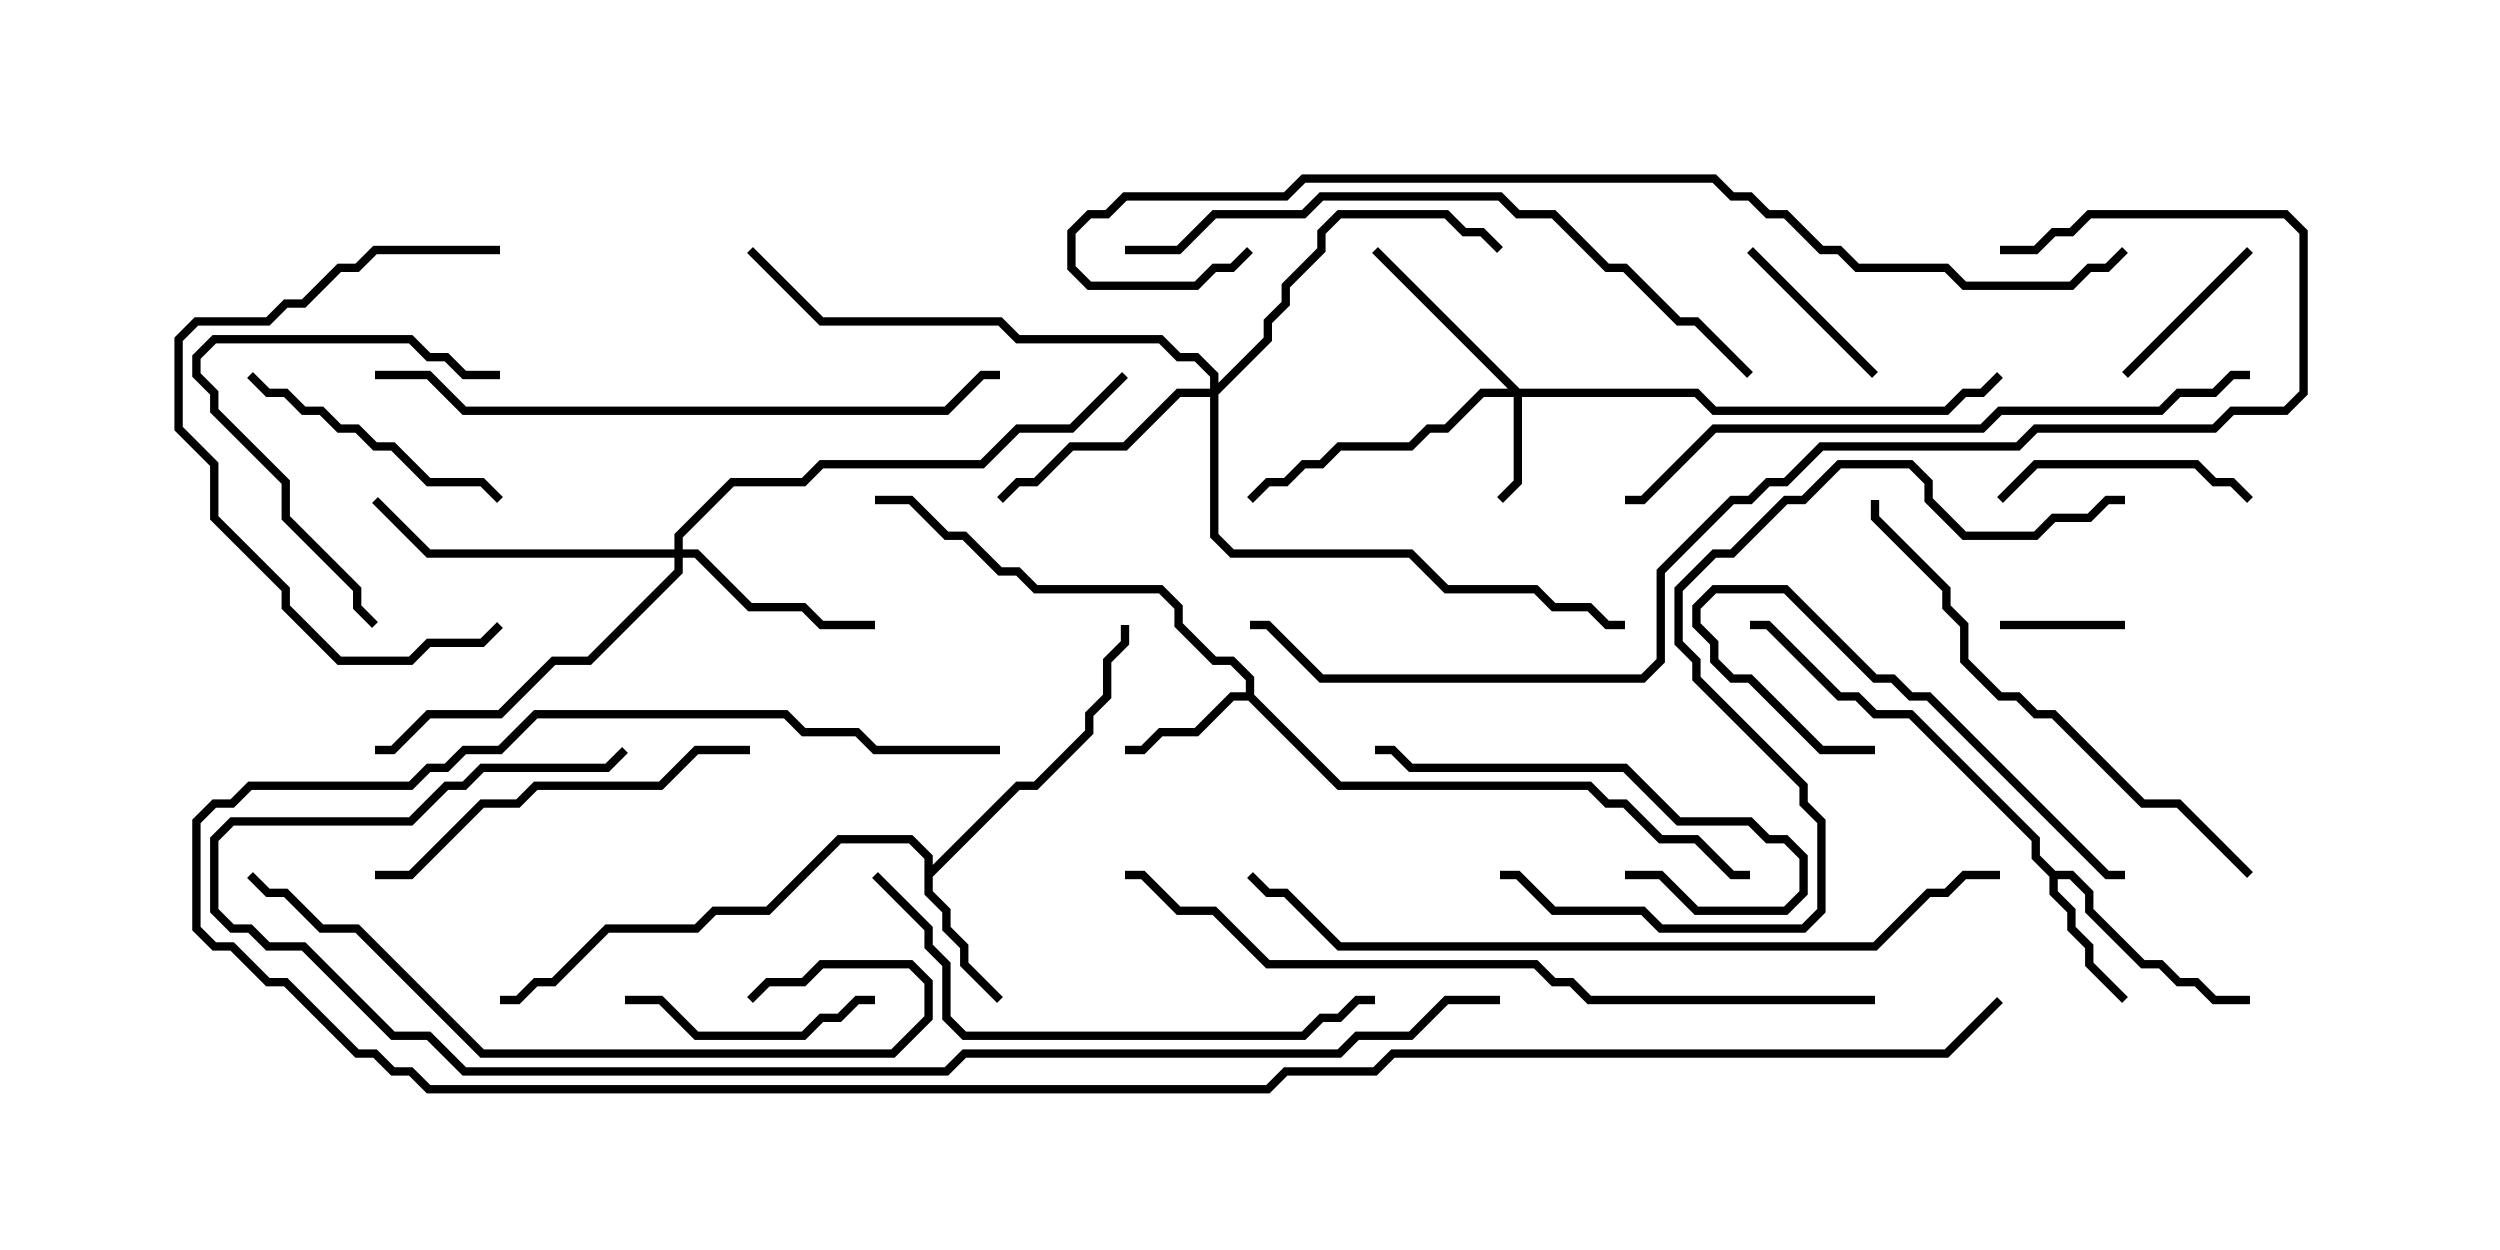 <svg version="1.1" width="30" height="15" xmlns="http://www.w3.org/2000/svg"><path d="M14.95,8.307L14.95,8.164L14.765,7.979L14.551,7.979L14.093,7.521L14.093,7.306L13.908,7.121L12.408,7.121L12.194,6.907L11.979,6.907L11.551,6.479L11.336,6.479L10.908,6.05L10.5,6.05L10.5,5.95L10.949,5.95L11.378,6.379L11.592,6.379L12.021,6.807L12.235,6.807L12.449,7.021L13.949,7.021L14.193,7.265L14.193,7.479L14.592,7.879L14.806,7.879L15.05,8.122L15.05,8.336L16.092,9.379L19.092,9.379L19.306,9.593L19.521,9.593L19.949,10.021L20.378,10.021L20.806,10.45L21,10.45L21,10.55L20.765,10.55L20.336,10.121L19.908,10.121L19.479,9.693L19.265,9.693L19.051,9.479L16.051,9.479L14.979,8.407L14.806,8.407L14.378,8.836L13.949,8.836L13.735,9.05L13.5,9.05L13.5,8.95L13.694,8.95L13.908,8.736L14.336,8.736L14.765,8.307z" stroke="none"/><path d="M24.664,10.45L24.878,10.45L25.121,10.694L25.121,10.908L25.735,11.521L25.949,11.521L26.164,11.736L26.378,11.736L26.592,11.95L27,11.95L27,12.05L26.551,12.05L26.336,11.836L26.122,11.836L25.908,11.621L25.694,11.621L25.021,10.949L25.021,10.735L24.836,10.55L24.693,10.55L24.693,10.694L24.907,10.908L24.907,11.122L25.121,11.336L25.121,11.551L25.535,11.965L25.465,12.035L25.021,11.592L25.021,11.378L24.807,11.164L24.807,10.949L24.593,10.735L24.593,10.521L24.379,10.306L24.379,10.092L22.908,8.621L22.479,8.621L22.265,8.407L22.051,8.407L21.194,7.55L21,7.55L21,7.45L21.235,7.45L22.092,8.307L22.306,8.307L22.521,8.521L22.949,8.521L24.479,10.051L24.479,10.265z" stroke="none"/><path d="M11.093,10.306L10.908,10.121L10.092,10.121L9.235,10.979L8.592,10.979L8.378,11.193L7.306,11.193L6.664,11.836L6.449,11.836L6.235,12.05L6,12.05L6,11.95L6.194,11.95L6.408,11.736L6.622,11.736L7.265,11.093L8.336,11.093L8.551,10.879L9.194,10.879L10.051,10.021L10.949,10.021L11.193,10.265L11.193,10.379L12.194,9.379L12.408,9.379L13.021,8.765L13.021,8.551L13.236,8.336L13.236,7.908L13.45,7.694L13.45,7.5L13.55,7.5L13.55,7.735L13.336,7.949L13.336,8.378L13.121,8.592L13.121,8.806L12.449,9.479L12.235,9.479L11.193,10.521L11.193,10.694L11.407,10.908L11.407,11.122L11.621,11.336L11.621,11.551L12.035,11.965L11.965,12.035L11.521,11.592L11.521,11.378L11.307,11.164L11.307,10.949L11.093,10.735z" stroke="none"/><path d="M18.235,4.664L20.378,4.664L20.592,4.879L23.336,4.879L23.551,4.664L23.765,4.664L23.965,4.465L24.035,4.535L23.806,4.764L23.592,4.764L23.378,4.979L20.551,4.979L20.336,4.764L18.264,4.764L18.264,5.806L18.035,6.035L17.965,5.965L18.164,5.765L18.164,4.764L17.806,4.764L17.378,5.193L17.164,5.193L16.949,5.407L16.092,5.407L15.878,5.621L15.664,5.621L15.449,5.836L15.235,5.836L15.035,6.035L14.965,5.965L15.194,5.736L15.408,5.736L15.622,5.521L15.836,5.521L16.051,5.307L16.908,5.307L17.122,5.093L17.336,5.093L17.765,4.664L18.094,4.664L16.465,3.035L16.535,2.965z" stroke="none"/><path d="M8.093,6.593L8.093,6.408L8.765,5.736L9.622,5.736L9.836,5.521L11.765,5.521L12.194,5.093L12.836,5.093L13.465,4.465L13.535,4.535L12.878,5.193L12.235,5.193L11.806,5.621L9.878,5.621L9.664,5.836L8.806,5.836L8.193,6.449L8.193,6.593L8.378,6.593L9.021,7.236L9.664,7.236L9.878,7.45L10.5,7.45L10.5,7.55L9.836,7.55L9.622,7.336L8.979,7.336L8.336,6.693L8.193,6.693L8.193,6.878L7.092,7.979L6.664,7.979L6.021,8.621L5.164,8.621L4.735,9.05L4.5,9.05L4.5,8.95L4.694,8.95L5.122,8.521L5.979,8.521L6.622,7.879L7.051,7.879L8.093,6.836L8.093,6.693L5.122,6.693L4.465,6.035L4.535,5.965L5.164,6.593z" stroke="none"/><path d="M14.521,4.664L14.521,4.521L14.336,4.336L14.122,4.336L13.908,4.121L12.194,4.121L11.979,3.907L9.836,3.907L8.965,3.035L9.035,2.965L9.878,3.807L12.021,3.807L12.235,4.021L13.949,4.021L14.164,4.236L14.378,4.236L14.621,4.479L14.621,4.594L15.164,4.051L15.164,3.836L15.379,3.622L15.379,3.408L15.807,2.979L15.807,2.765L16.051,2.521L17.378,2.521L17.592,2.736L17.806,2.736L18.035,2.965L17.965,3.035L17.765,2.836L17.551,2.836L17.336,2.621L16.092,2.621L15.907,2.806L15.907,3.021L15.479,3.449L15.479,3.664L15.264,3.878L15.264,4.092L14.621,4.735L14.621,6.408L14.806,6.593L16.949,6.593L17.378,7.021L18.449,7.021L18.664,7.236L19.092,7.236L19.306,7.45L19.5,7.45L19.5,7.55L19.265,7.55L19.051,7.336L18.622,7.336L18.408,7.121L17.336,7.121L16.908,6.693L14.765,6.693L14.521,6.449L14.521,4.764L14.164,4.764L13.521,5.407L12.878,5.407L12.449,5.836L12.235,5.836L12.035,6.035L11.965,5.965L12.194,5.736L12.408,5.736L12.836,5.307L13.479,5.307L14.122,4.664z" stroke="none"/><path d="M24,7.55L24,7.45L25.5,7.45L25.5,7.55z" stroke="none"/><path d="M25.535,4.535L25.465,4.465L26.965,2.965L27.035,3.035z" stroke="none"/><path d="M20.965,3.035L21.035,2.965L22.535,4.465L22.465,4.535z" stroke="none"/><path d="M27.035,5.965L26.965,6.035L26.765,5.836L26.551,5.836L26.336,5.621L24.449,5.621L24.035,6.035L23.965,5.965L24.408,5.521L26.378,5.521L26.592,5.736L26.806,5.736z" stroke="none"/><path d="M7.5,12.05L7.5,11.95L7.949,11.95L8.378,12.379L9.622,12.379L9.836,12.164L10.051,12.164L10.265,11.95L10.5,11.95L10.5,12.05L10.306,12.05L10.092,12.264L9.878,12.264L9.664,12.479L8.336,12.479L7.908,12.05z" stroke="none"/><path d="M22.5,8.95L22.5,9.05L21.836,9.05L20.979,8.193L20.765,8.193L20.521,7.949L20.521,7.735L20.307,7.521L20.307,7.265L20.551,7.021L21.449,7.021L22.521,8.093L22.735,8.093L22.949,8.307L23.164,8.307L25.306,10.45L25.5,10.45L25.5,10.55L25.265,10.55L23.122,8.407L22.908,8.407L22.694,8.193L22.479,8.193L21.408,7.121L20.592,7.121L20.407,7.306L20.407,7.479L20.621,7.694L20.621,7.908L20.806,8.093L21.021,8.093L21.878,8.95z" stroke="none"/><path d="M19.5,10.55L19.5,10.45L19.949,10.45L20.378,10.879L21.408,10.879L21.593,10.694L21.593,10.306L21.408,10.121L21.194,10.121L20.979,9.907L20.122,9.907L19.479,9.264L16.908,9.264L16.694,9.05L16.5,9.05L16.5,8.95L16.735,8.95L16.949,9.164L19.521,9.164L20.164,9.807L21.021,9.807L21.235,10.021L21.449,10.021L21.693,10.265L21.693,10.735L21.449,10.979L20.336,10.979L19.908,10.55z" stroke="none"/><path d="M2.965,4.535L3.035,4.465L3.235,4.664L3.449,4.664L3.664,4.879L3.878,4.879L4.092,5.093L4.306,5.093L4.521,5.307L4.735,5.307L5.164,5.736L5.806,5.736L6.035,5.965L5.965,6.035L5.765,5.836L5.122,5.836L4.694,5.407L4.479,5.407L4.265,5.193L4.051,5.193L3.836,4.979L3.622,4.979L3.408,4.764L3.194,4.764z" stroke="none"/><path d="M6,4.45L6,4.55L5.551,4.55L5.336,4.336L5.122,4.336L4.908,4.121L2.592,4.121L2.407,4.306L2.407,4.479L2.621,4.694L2.621,4.908L3.479,5.765L3.479,6.194L4.336,7.051L4.336,7.265L4.535,7.465L4.465,7.535L4.236,7.306L4.236,7.092L3.379,6.235L3.379,5.806L2.521,4.949L2.521,4.735L2.307,4.521L2.307,4.265L2.551,4.021L4.949,4.021L5.164,4.236L5.378,4.236L5.592,4.45z" stroke="none"/><path d="M6,2.95L6,3.05L4.521,3.05L4.306,3.264L4.092,3.264L3.664,3.693L3.449,3.693L3.235,3.907L2.378,3.907L2.193,4.092L2.193,5.122L2.621,5.551L2.621,6.194L3.479,7.051L3.479,7.265L4.092,7.879L4.908,7.879L5.122,7.664L5.765,7.664L5.965,7.465L6.035,7.535L5.806,7.764L5.164,7.764L4.949,7.979L4.051,7.979L3.379,7.306L3.379,7.092L2.521,6.235L2.521,5.592L2.093,5.164L2.093,4.051L2.336,3.807L3.194,3.807L3.408,3.593L3.622,3.593L4.051,3.164L4.265,3.164L4.479,2.95z" stroke="none"/><path d="M9,8.95L9,9.05L8.378,9.05L7.949,9.479L6.449,9.479L6.235,9.693L5.806,9.693L4.949,10.55L4.5,10.55L4.5,10.45L4.908,10.45L5.765,9.593L6.194,9.593L6.408,9.379L7.908,9.379L8.336,8.95z" stroke="none"/><path d="M9.035,12.035L8.965,11.965L9.194,11.736L9.622,11.736L9.836,11.521L10.949,11.521L11.193,11.765L11.193,12.235L10.735,12.693L5.765,12.693L4.265,11.193L3.836,11.193L3.408,10.764L3.194,10.764L2.965,10.535L3.035,10.465L3.235,10.664L3.449,10.664L3.878,11.093L4.306,11.093L5.806,12.593L10.694,12.593L11.093,12.194L11.093,11.806L10.908,11.621L9.878,11.621L9.664,11.836L9.235,11.836z" stroke="none"/><path d="M10.465,10.535L10.535,10.465L11.193,11.122L11.193,11.336L11.407,11.551L11.407,12.194L11.592,12.379L15.622,12.379L15.836,12.164L16.051,12.164L16.265,11.95L16.5,11.95L16.5,12.05L16.306,12.05L16.092,12.264L15.878,12.264L15.664,12.479L11.551,12.479L11.307,12.235L11.307,11.592L11.093,11.378L11.093,11.164z" stroke="none"/><path d="M27.035,10.465L26.965,10.535L26.122,9.693L25.694,9.693L24.622,8.621L24.408,8.621L24.194,8.407L23.979,8.407L23.521,7.949L23.521,7.521L23.307,7.306L23.307,7.092L22.45,6.235L22.45,6L22.55,6L22.55,6.194L23.407,7.051L23.407,7.265L23.621,7.479L23.621,7.908L24.021,8.307L24.235,8.307L24.449,8.521L24.664,8.521L25.735,9.593L26.164,9.593z" stroke="none"/><path d="M4.5,4.55L4.5,4.45L5.164,4.45L5.592,4.879L11.336,4.879L11.765,4.45L12,4.45L12,4.55L11.806,4.55L11.378,4.979L5.551,4.979L5.122,4.55z" stroke="none"/><path d="M27,4.45L27,4.55L26.806,4.55L26.592,4.764L26.164,4.764L25.949,4.979L24.021,4.979L23.806,5.193L20.592,5.193L19.735,6.05L19.5,6.05L19.5,5.95L19.694,5.95L20.551,5.093L23.765,5.093L23.979,4.879L25.908,4.879L26.122,4.664L26.551,4.664L26.765,4.45z" stroke="none"/><path d="M13.5,3.05L13.5,2.95L14.122,2.95L14.551,2.521L15.622,2.521L15.836,2.307L18.021,2.307L18.235,2.521L18.664,2.521L19.306,3.164L19.521,3.164L20.164,3.807L20.378,3.807L21.035,4.465L20.965,4.535L20.336,3.907L20.122,3.907L19.479,3.264L19.265,3.264L18.622,2.621L18.194,2.621L17.979,2.407L15.878,2.407L15.664,2.621L14.592,2.621L14.164,3.05z" stroke="none"/><path d="M25.5,5.95L25.5,6.05L25.306,6.05L25.092,6.264L24.664,6.264L24.449,6.479L23.551,6.479L23.093,6.021L23.093,5.806L22.908,5.621L22.092,5.621L21.664,6.05L21.449,6.05L20.806,6.693L20.592,6.693L20.193,7.092L20.193,7.694L20.407,7.908L20.407,8.122L21.693,9.408L21.693,9.622L21.907,9.836L21.907,10.949L21.664,11.193L19.908,11.193L19.694,10.979L18.622,10.979L18.194,10.55L18,10.55L18,10.45L18.235,10.45L18.664,10.879L19.735,10.879L19.949,11.093L21.622,11.093L21.807,10.908L21.807,9.878L21.593,9.664L21.593,9.449L20.307,8.164L20.307,7.949L20.093,7.735L20.093,7.051L20.551,6.593L20.765,6.593L21.408,5.95L21.622,5.95L22.051,5.521L22.949,5.521L23.193,5.765L23.193,5.979L23.592,6.379L24.408,6.379L24.622,6.164L25.051,6.164L25.265,5.95z" stroke="none"/><path d="M24,10.45L24,10.55L23.592,10.55L23.378,10.764L23.164,10.764L22.521,11.407L16.051,11.407L15.408,10.764L15.194,10.764L14.965,10.535L15.035,10.465L15.235,10.664L15.449,10.664L16.092,11.307L22.479,11.307L23.122,10.664L23.336,10.664L23.551,10.45z" stroke="none"/><path d="M22.5,11.95L22.5,12.05L19.051,12.05L18.836,11.836L18.622,11.836L18.408,11.621L15.194,11.621L14.551,10.979L14.122,10.979L13.694,10.55L13.5,10.55L13.5,10.45L13.735,10.45L14.164,10.879L14.592,10.879L15.235,11.521L18.449,11.521L18.664,11.736L18.878,11.736L19.092,11.95z" stroke="none"/><path d="M24,3.05L24,2.95L24.408,2.95L24.622,2.736L24.836,2.736L25.051,2.521L27.449,2.521L27.693,2.765L27.693,4.735L27.449,4.979L26.806,4.979L26.592,5.193L24.449,5.193L24.235,5.407L21.878,5.407L21.449,5.836L21.235,5.836L21.021,6.05L20.806,6.05L19.979,6.878L19.979,7.949L19.735,8.193L15.836,8.193L15.194,7.55L15,7.55L15,7.45L15.235,7.45L15.878,8.093L19.694,8.093L19.879,7.908L19.879,6.836L20.765,5.95L20.979,5.95L21.194,5.736L21.408,5.736L21.836,5.307L24.194,5.307L24.408,5.093L26.551,5.093L26.765,4.879L27.408,4.879L27.593,4.694L27.593,2.806L27.408,2.621L25.092,2.621L24.878,2.836L24.664,2.836L24.449,3.05z" stroke="none"/><path d="M14.965,2.965L15.035,3.035L14.806,3.264L14.592,3.264L14.378,3.479L13.051,3.479L12.807,3.235L12.807,2.765L13.051,2.521L13.265,2.521L13.479,2.307L15.408,2.307L15.622,2.093L20.592,2.093L20.806,2.307L21.021,2.307L21.235,2.521L21.449,2.521L21.878,2.95L22.092,2.95L22.306,3.164L23.378,3.164L23.592,3.379L24.836,3.379L25.051,3.164L25.265,3.164L25.465,2.965L25.535,3.035L25.306,3.264L25.092,3.264L24.878,3.479L23.551,3.479L23.336,3.264L22.265,3.264L22.051,3.05L21.836,3.05L21.408,2.621L21.194,2.621L20.979,2.407L20.765,2.407L20.551,2.193L15.664,2.193L15.449,2.407L13.521,2.407L13.306,2.621L13.092,2.621L12.907,2.806L12.907,3.194L13.092,3.379L14.336,3.379L14.551,3.164L14.765,3.164z" stroke="none"/><path d="M18,11.95L18,12.05L17.378,12.05L16.949,12.479L16.306,12.479L16.092,12.693L11.592,12.693L11.378,12.907L5.551,12.907L5.122,12.479L4.694,12.479L3.622,11.407L3.194,11.407L2.979,11.193L2.765,11.193L2.521,10.949L2.521,10.051L2.765,9.807L4.908,9.807L5.336,9.379L5.551,9.379L5.765,9.164L7.265,9.164L7.465,8.965L7.535,9.035L7.306,9.264L5.806,9.264L5.592,9.479L5.378,9.479L4.949,9.907L2.806,9.907L2.621,10.092L2.621,10.908L2.806,11.093L3.021,11.093L3.235,11.307L3.664,11.307L4.735,12.379L5.164,12.379L5.592,12.807L11.336,12.807L11.551,12.593L16.051,12.593L16.265,12.379L16.908,12.379L17.336,11.95z" stroke="none"/><path d="M12,8.95L12,9.05L10.479,9.05L10.265,8.836L9.622,8.836L9.408,8.621L6.449,8.621L6.021,9.05L5.592,9.05L5.378,9.264L5.164,9.264L4.949,9.479L3.021,9.479L2.806,9.693L2.592,9.693L2.407,9.878L2.407,11.122L2.592,11.307L2.806,11.307L3.235,11.736L3.449,11.736L4.306,12.593L4.521,12.593L4.735,12.807L4.949,12.807L5.164,13.021L15.194,13.021L15.408,12.807L16.479,12.807L16.694,12.593L23.336,12.593L23.965,11.965L24.035,12.035L23.378,12.693L16.735,12.693L16.521,12.907L15.449,12.907L15.235,13.121L5.122,13.121L4.908,12.907L4.694,12.907L4.479,12.693L4.265,12.693L3.408,11.836L3.194,11.836L2.765,11.407L2.551,11.407L2.307,11.164L2.307,9.836L2.551,9.593L2.765,9.593L2.979,9.379L4.908,9.379L5.122,9.164L5.336,9.164L5.551,8.95L5.979,8.95L6.408,8.521L9.449,8.521L9.664,8.736L10.306,8.736L10.521,8.95z" stroke="none"/></svg>